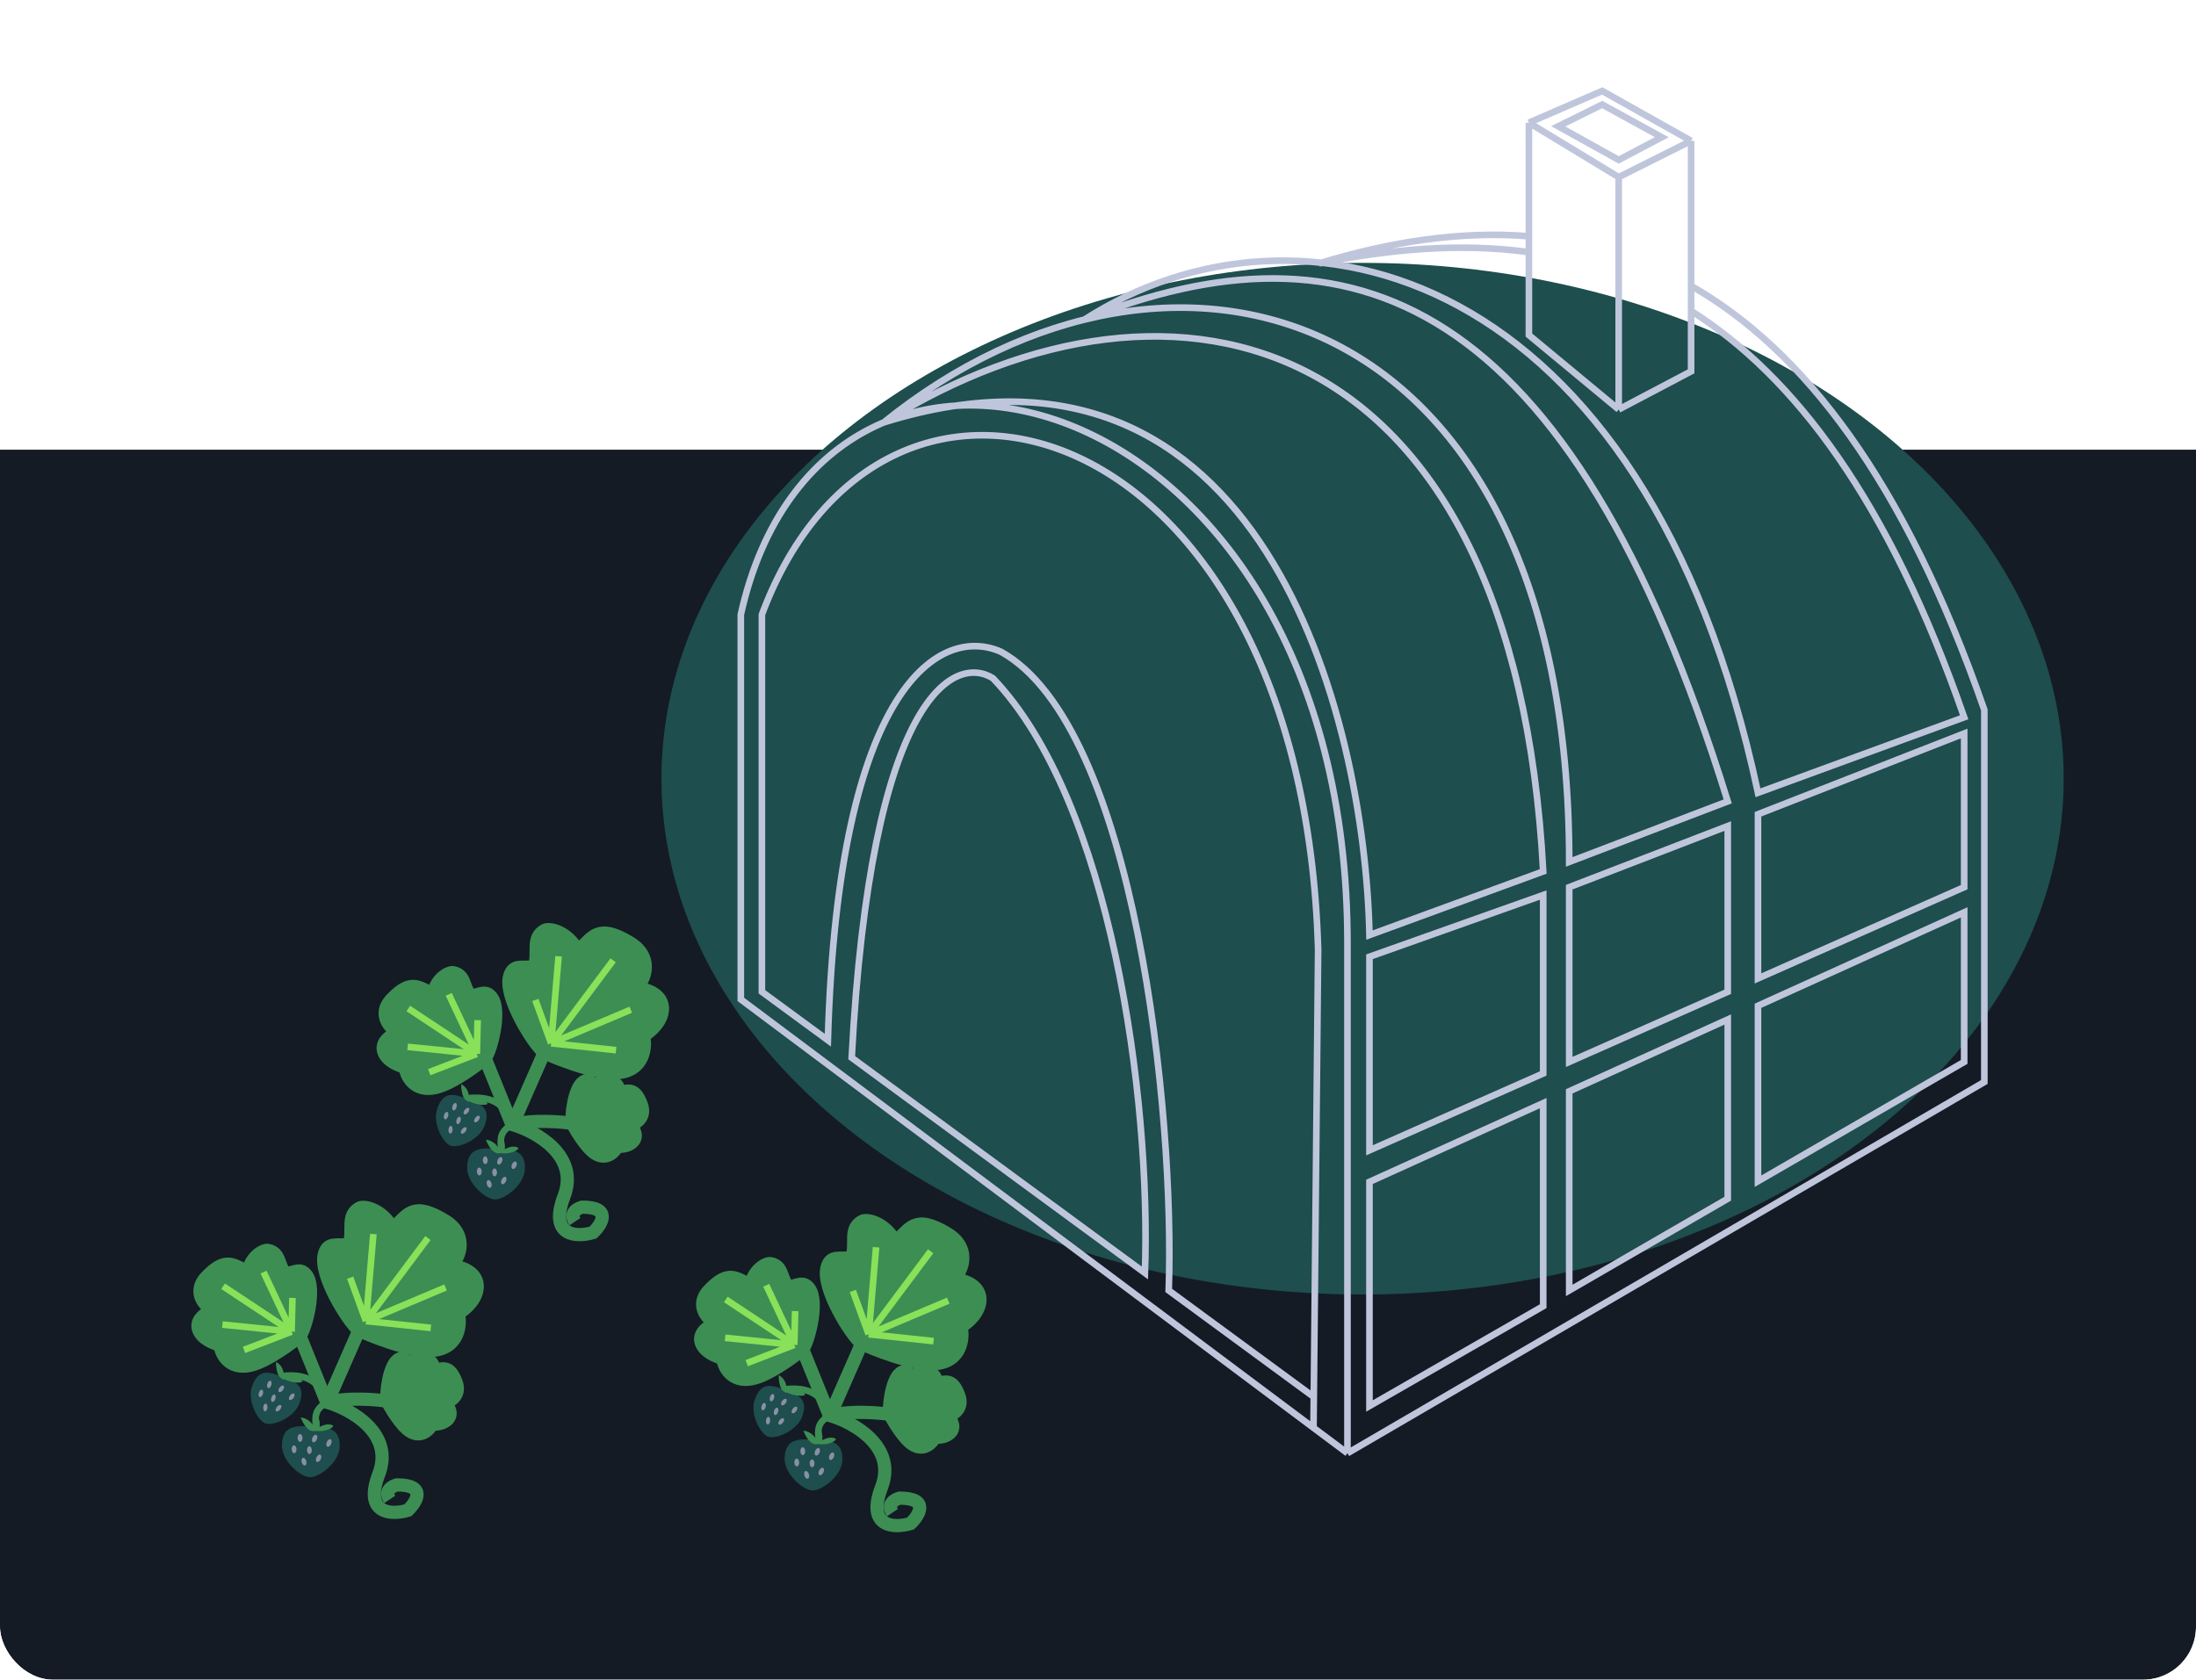 <svg width="166" height="127" viewBox="0 0 166 127" fill="none" xmlns="http://www.w3.org/2000/svg">
<g clip-path="url(#clip0_1005_4901)">
<g filter="url(#filter0_f_1005_4901)">
<rect y="34" width="166" height="93" fill="#141B25"/>
</g>
<g filter="url(#filter1_f_1005_4901)">
<ellipse cx="103" cy="58.875" rx="53" ry="39" fill="#1E4E4E"/>
</g>
<path d="M101.857 109.875L150 81.809V68.291V66.404V53.674C143.956 36.285 136.298 26.446 127.833 21.613M101.857 109.875V90.113V87.711V71.31C101.857 28.833 62.304 18.06 56 46.469V75.564L86.548 98.421L99.29 107.954M101.857 109.875L99.29 107.954M66.806 31.937C88.696 14.286 118.62 22.692 118.62 65.169L130.604 60.593C118.62 21.971 101.996 16.173 81.976 24.166C98.116 13.783 124.337 19.913 132.89 59.942L148.476 54.233C142.749 37.754 135.602 28.422 127.833 23.505M66.806 31.937C88.903 18.197 114.464 24.738 116.654 65.889L103.52 70.701C103.173 54.079 95.346 23.056 66.806 31.937ZM99.29 107.954L99.313 105.621M99.313 105.621L99.64 71.791C98.463 31.167 66.806 21.766 57.593 46.469V74.988L62.581 78.65C63.356 51.584 71.17 47.268 75.673 49.283C85.843 54.938 88.821 84.356 88.346 97.569L99.313 105.621ZM127.833 10.649L121.114 6.875L115.573 9.277M127.833 10.649L122.361 13.394M127.833 10.649V21.613M115.573 9.277L122.361 13.394M115.573 9.277V17.861M122.361 13.394V19.194V20.77V30.961M122.361 30.961L127.833 28.079V23.505M122.361 30.961L115.573 25.334V19.064M127.833 23.505V21.613M115.573 17.861C110.376 17.444 105.037 18.289 99.71 19.913C104.944 18.865 110.303 18.339 115.573 19.064M115.573 17.861V19.064M116.654 81.162L103.52 86.975V72.34L116.654 67.674V81.162ZM118.62 80.292L130.604 74.988V62.458L118.62 67.079V80.292ZM132.89 73.977L148.476 67.079V55.459L132.89 61.566V73.977ZM148.476 68.982V80.292L132.89 89.311V76.046L148.476 68.982ZM103.52 106.307V89.359L116.654 83.406V98.759L103.52 106.307ZM118.62 82.514V97.569L130.604 90.634V77.083L118.62 82.514ZM86.548 96.249C87.023 83.036 83.985 60.593 75.049 51.273C72.094 49.454 65.823 52.647 64.382 79.973L86.548 96.249ZM125.617 10.375L122.361 12.09L117.789 9.551L121.114 7.904L125.617 10.375Z" stroke="#BFC6DC" stroke-width="0.5"/>
<path d="M38.524 73.817C38.09 75.38 40.328 78.947 41.131 79.59C41.876 79.937 44.894 81.195 46.602 81.108C48.736 80.999 48.851 79.067 48.641 78.307C49.14 78.025 50.125 77.204 50.073 76.179C50.02 75.155 48.799 74.703 47.945 74.747C48.575 74.501 49.597 72.493 47.64 71.296C45.121 69.756 44.796 70.928 43.69 71.883C42.843 70.386 41.501 70.156 41.171 70.344C40.172 70.908 40.737 71.906 40.412 73.079C39.522 73.253 38.798 72.829 38.524 73.817Z" fill="#3D8E53"/>
<path d="M41.131 79.59L38.747 85.026C40.533 85.553 43.81 87.376 42.637 90.448C41.464 93.521 43.611 93.557 44.831 93.192C45.503 92.552 46.279 91.271 44.008 91.271C43.643 91.363 43.021 91.71 43.46 92.369M41.131 79.59C40.328 78.947 38.09 75.38 38.524 73.817C38.798 72.829 39.522 73.253 40.412 73.079C40.737 71.906 40.172 70.908 41.171 70.344C41.501 70.156 42.843 70.386 43.69 71.883C44.796 70.928 45.121 69.756 47.64 71.296C49.597 72.493 48.575 74.501 47.945 74.747C48.799 74.703 50.02 75.155 50.073 76.179C50.125 77.204 49.14 78.025 48.641 78.307C48.851 79.067 48.736 80.999 46.602 81.108C44.894 81.195 41.876 79.937 41.131 79.59Z" stroke="#3D8E53"/>
<path d="M44.058 81.832C43.391 82.336 43.152 84.448 43.268 84.948C43.454 85.311 44.256 86.719 44.963 87.192C45.847 87.783 46.505 87.034 46.661 86.664C46.949 86.698 47.601 86.659 47.905 86.228C48.208 85.797 47.865 85.251 47.512 85.014C47.84 85.102 48.883 84.592 48.483 83.525C47.969 82.15 47.468 82.529 46.726 82.586C46.863 81.727 46.051 81.855 45.861 81.832C45.285 81.764 45.544 81.717 45.043 82.095C44.634 81.9 44.48 81.513 44.058 81.832Z" fill="#3D8E53"/>
<path d="M43.268 84.948C43.152 84.448 43.391 82.336 44.058 81.832C44.48 81.513 44.634 81.9 45.043 82.095C45.544 81.717 45.285 81.764 45.861 81.832C46.051 81.855 46.863 81.727 46.726 82.586C47.468 82.529 47.969 82.15 48.483 83.525C48.883 84.592 47.84 85.102 47.512 85.014C47.865 85.251 48.208 85.797 47.905 86.228C47.601 86.659 46.949 86.698 46.661 86.664C46.505 87.034 45.847 87.783 44.963 87.192C44.256 86.719 43.454 85.311 43.268 84.948ZM43.268 84.948C42.714 84.841 40.356 84.607 38.744 85.035" stroke="#3D8E53"/>
<path d="M41.663 78.882L42.225 72.305M41.663 78.882L46.349 72.607M41.663 78.882L47.68 76.343M41.663 78.882L46.569 79.401M41.663 78.882L40.468 75.605" stroke="#89E159" stroke-width="0.5"/>
<path d="M37.173 75.434C37.904 76.441 37.121 79.409 36.676 80.028C36.199 80.427 34.228 81.937 32.908 82.231C31.258 82.598 30.673 81.266 30.638 80.689C30.186 80.594 29.226 80.223 29.002 79.493C28.778 78.763 29.591 78.192 30.251 78.045C29.709 78.003 28.416 76.806 29.595 75.559C31.113 73.954 31.662 74.709 32.749 75.15C33.007 73.923 33.968 73.483 34.267 73.545C35.171 73.734 34.999 74.552 35.547 75.308C36.269 75.245 36.71 74.797 37.173 75.434Z" fill="#3D8E53"/>
<path d="M38.777 85.219L36.676 80.028M36.676 80.028C37.121 79.409 37.904 76.441 37.173 75.434C36.71 74.797 36.269 75.245 35.547 75.308C34.999 74.552 35.171 73.734 34.267 73.545C33.968 73.483 33.007 73.923 32.749 75.15C31.662 74.709 31.113 73.954 29.595 75.559C28.416 76.806 29.709 78.003 30.251 78.045C29.591 78.192 28.778 78.763 29.002 79.493C29.226 80.223 30.186 80.594 30.638 80.689C30.673 81.266 31.258 82.598 32.908 82.231C34.228 81.937 36.199 80.427 36.676 80.028Z" stroke="#3D8E53"/>
<path d="M36.04 79.682L33.921 75.181M36.04 79.682L30.864 76.251M36.04 79.682L30.814 79.15M36.04 79.682L32.445 81.066M36.04 79.682L36.106 77.133" stroke="#89E159" stroke-width="0.5"/>
<path d="M36.64 85.1C36.243 86.188 34.654 86.841 34.057 86.623C33.461 86.406 32.665 84.883 33.061 83.796C33.557 82.436 34.358 82.728 35.346 83.088C36.334 83.448 37.123 83.772 36.64 85.1Z" fill="#1E4E4E"/>
<path d="M34.863 81.974C35.353 82.218 35.467 82.739 35.466 83.077C35.651 82.833 36.619 83.108 36.867 83.442C36.78 83.607 36.047 83.562 35.452 83.265C34.95 83.265 34.855 82.385 34.863 81.974Z" fill="#3D8E53"/>
<path d="M33.873 84.399C33.827 84.552 33.722 84.655 33.638 84.629C33.555 84.603 33.524 84.458 33.57 84.305C33.615 84.152 33.72 84.048 33.804 84.074C33.888 84.1 33.918 84.245 33.873 84.399Z" fill="#8990A5"/>
<path d="M34.509 83.726C34.462 83.878 34.355 83.981 34.272 83.954C34.189 83.927 34.159 83.782 34.207 83.629C34.255 83.476 34.361 83.374 34.444 83.401C34.528 83.428 34.557 83.573 34.509 83.726Z" fill="#8990A5"/>
<path d="M34.215 85.441C34.198 85.601 34.114 85.72 34.027 85.707C33.941 85.694 33.885 85.554 33.902 85.395C33.919 85.235 34.004 85.116 34.09 85.129C34.176 85.141 34.232 85.281 34.215 85.441Z" fill="#8990A5"/>
<path d="M35.183 85.563C35.083 85.69 34.945 85.752 34.874 85.701C34.803 85.651 34.826 85.508 34.925 85.381C35.025 85.254 35.163 85.192 35.234 85.242C35.305 85.293 35.282 85.436 35.183 85.563Z" fill="#8990A5"/>
<path d="M36.186 84.694C36.092 84.824 35.956 84.891 35.883 84.843C35.81 84.794 35.828 84.65 35.922 84.52C36.017 84.39 36.153 84.323 36.225 84.371C36.298 84.419 36.281 84.564 36.186 84.694Z" fill="#8990A5"/>
<path d="M35.389 84.096C35.295 84.226 35.159 84.293 35.086 84.245C35.014 84.197 35.031 84.052 35.126 83.922C35.22 83.792 35.356 83.725 35.429 83.773C35.501 83.821 35.484 83.966 35.389 84.096Z" fill="#8990A5"/>
<path d="M34.815 84.765C34.767 84.917 34.66 85.019 34.577 84.992C34.493 84.964 34.465 84.819 34.514 84.666C34.562 84.514 34.669 84.413 34.752 84.44C34.836 84.467 34.864 84.613 34.815 84.765Z" fill="#8990A5"/>
<path d="M35.314 83.042C37.532 82.794 38.119 83.781 38.661 84.674" stroke="#3D8E53" stroke-width="0.5"/>
<path d="M39.677 88.403C39.633 89.587 38.134 90.717 37.406 90.69C36.679 90.663 35.267 89.425 35.311 88.241C35.366 86.76 36.343 86.797 37.549 86.841C38.755 86.886 39.731 86.958 39.677 88.403Z" fill="#1E4E4E"/>
<path d="M36.732 86.167C37.321 86.249 37.628 86.643 37.759 86.953C37.681 86.644 37.631 86.177 38.044 86.06C38.093 86.202 38.237 86.622 38.129 86.914C38.432 86.726 38.881 86.595 39.196 86.797C39.16 86.984 38.585 87.289 37.83 87.185C37.283 87.34 36.87 86.571 36.732 86.167Z" fill="#3D8E53"/>
<path d="M36.412 88.577C36.416 88.741 36.339 88.874 36.239 88.875C36.138 88.875 36.053 88.743 36.048 88.58C36.043 88.416 36.12 88.283 36.221 88.282C36.322 88.281 36.407 88.413 36.412 88.577Z" fill="#8990A5"/>
<path d="M36.865 87.724C36.868 87.887 36.788 88.02 36.688 88.02C36.587 88.02 36.504 87.887 36.501 87.723C36.498 87.559 36.578 87.427 36.678 87.427C36.779 87.427 36.862 87.56 36.865 87.724Z" fill="#8990A5"/>
<path d="M37.157 89.488C37.195 89.649 37.146 89.792 37.047 89.806C36.948 89.82 36.838 89.701 36.8 89.54C36.761 89.379 36.81 89.237 36.909 89.222C37.008 89.208 37.119 89.327 37.157 89.488Z" fill="#8990A5"/>
<path d="M38.255 89.307C38.191 89.462 38.063 89.565 37.967 89.538C37.872 89.511 37.846 89.364 37.909 89.21C37.972 89.055 38.101 88.951 38.196 88.978C38.292 89.005 38.318 89.153 38.255 89.307Z" fill="#8990A5"/>
<path d="M39.04 88.147C38.983 88.304 38.859 88.411 38.763 88.386C38.666 88.362 38.634 88.216 38.691 88.059C38.747 87.903 38.871 87.796 38.968 87.82C39.064 87.844 39.096 87.991 39.04 88.147Z" fill="#8990A5"/>
<path d="M37.958 87.812C37.901 87.969 37.777 88.076 37.681 88.051C37.584 88.027 37.552 87.881 37.608 87.725C37.665 87.568 37.789 87.461 37.886 87.485C37.982 87.51 38.014 87.656 37.958 87.812Z" fill="#8990A5"/>
<path d="M37.57 88.643C37.571 88.806 37.491 88.938 37.39 88.938C37.29 88.937 37.207 88.804 37.206 88.64C37.204 88.476 37.285 88.344 37.385 88.345C37.486 88.346 37.568 88.479 37.57 88.643Z" fill="#8990A5"/>
<path d="M37.912 86.931C37.656 85.439 38.288 85.426 39.04 84.674" stroke="#3D8E53" stroke-width="0.5"/>
<path d="M24.524 94.817C24.09 96.38 26.328 99.947 27.131 100.59C27.876 100.937 30.894 102.195 32.602 102.108C34.736 101.999 34.851 100.067 34.641 99.307C35.14 99.025 36.125 98.204 36.073 97.179C36.02 96.155 34.799 95.703 33.945 95.747C34.575 95.501 35.597 93.493 33.64 92.296C31.121 90.756 30.796 91.928 29.69 92.883C28.843 91.386 27.501 91.156 27.171 91.344C26.172 91.908 26.737 92.906 26.412 94.079C25.522 94.253 24.798 93.829 24.524 94.817Z" fill="#3D8E53"/>
<path d="M27.131 100.59L24.747 106.026C26.533 106.553 29.81 108.376 28.637 111.448C27.464 114.521 29.611 114.557 30.831 114.192C31.503 113.551 32.279 112.271 30.009 112.271C29.643 112.363 29.021 112.71 29.46 113.369M27.131 100.59C26.328 99.947 24.09 96.38 24.524 94.817C24.798 93.829 25.522 94.253 26.412 94.079C26.737 92.906 26.172 91.908 27.171 91.344C27.501 91.156 28.843 91.386 29.69 92.883C30.796 91.928 31.121 90.756 33.64 92.296C35.597 93.493 34.575 95.501 33.945 95.747C34.799 95.703 36.02 96.155 36.073 97.179C36.125 98.204 35.14 99.025 34.641 99.307C34.851 100.067 34.736 101.999 32.602 102.108C30.894 102.195 27.876 100.937 27.131 100.59Z" stroke="#3D8E53"/>
<path d="M30.058 102.832C29.391 103.336 29.152 105.448 29.268 105.948C29.454 106.311 30.256 107.719 30.963 108.192C31.847 108.783 32.505 108.034 32.661 107.664C32.949 107.698 33.601 107.659 33.905 107.228C34.208 106.797 33.865 106.251 33.512 106.014C33.84 106.102 34.883 105.592 34.483 104.525C33.969 103.15 33.468 103.529 32.726 103.586C32.863 102.727 32.051 102.855 31.861 102.832C31.285 102.764 31.544 102.717 31.043 103.095C30.634 102.9 30.48 102.513 30.058 102.832Z" fill="#3D8E53"/>
<path d="M29.268 105.948C29.152 105.448 29.391 103.336 30.058 102.832C30.48 102.513 30.634 102.9 31.043 103.095C31.544 102.717 31.285 102.764 31.861 102.832C32.051 102.855 32.863 102.727 32.726 103.586C33.468 103.529 33.969 103.15 34.483 104.525C34.883 105.592 33.84 106.102 33.512 106.014C33.865 106.251 34.208 106.797 33.905 107.228C33.601 107.659 32.949 107.698 32.661 107.664C32.505 108.034 31.847 108.783 30.963 108.192C30.256 107.719 29.454 106.311 29.268 105.948ZM29.268 105.948C28.714 105.841 26.357 105.607 24.744 106.035" stroke="#3D8E53"/>
<path d="M27.663 99.882L28.225 93.305M27.663 99.882L32.349 93.607M27.663 99.882L33.68 97.343M27.663 99.882L32.569 100.401M27.663 99.882L26.468 96.605" stroke="#89E159" stroke-width="0.5"/>
<path d="M23.173 96.434C23.904 97.441 23.121 100.409 22.676 101.028C22.199 101.427 20.229 102.937 18.908 103.231C17.258 103.598 16.673 102.266 16.638 101.689C16.186 101.594 15.226 101.223 15.002 100.493C14.778 99.763 15.591 99.192 16.251 99.045C15.709 99.003 14.415 97.806 15.595 96.559C17.113 94.954 17.662 95.709 18.749 96.15C19.007 94.923 19.968 94.483 20.267 94.545C21.171 94.734 20.999 95.552 21.547 96.308C22.268 96.245 22.71 95.797 23.173 96.434Z" fill="#3D8E53"/>
<path d="M24.777 106.219L22.676 101.028M22.676 101.028C23.121 100.409 23.904 97.441 23.173 96.434C22.71 95.797 22.268 96.245 21.547 96.308C20.999 95.552 21.171 94.734 20.267 94.545C19.968 94.483 19.007 94.923 18.749 96.15C17.662 95.709 17.113 94.954 15.595 96.559C14.415 97.806 15.709 99.003 16.251 99.045C15.591 99.192 14.778 99.763 15.002 100.493C15.226 101.223 16.186 101.594 16.638 101.689C16.673 102.266 17.258 103.598 18.908 103.231C20.229 102.937 22.199 101.427 22.676 101.028Z" stroke="#3D8E53"/>
<path d="M22.04 100.682L19.921 96.181M22.04 100.682L16.864 97.251M22.04 100.682L16.814 100.151M22.04 100.682L18.445 102.066M22.04 100.682L22.106 98.133" stroke="#89E159" stroke-width="0.5"/>
<path d="M22.64 106.1C22.243 107.187 20.654 107.841 20.057 107.623C19.461 107.406 18.665 105.883 19.061 104.795C19.557 103.436 20.358 103.728 21.346 104.088C22.334 104.448 23.123 104.772 22.64 106.1Z" fill="#1E4E4E"/>
<path d="M20.863 102.974C21.354 103.218 21.467 103.739 21.466 104.077C21.651 103.833 22.619 104.108 22.867 104.442C22.78 104.607 22.047 104.562 21.451 104.265C20.95 104.265 20.855 103.385 20.863 102.974Z" fill="#3D8E53"/>
<path d="M19.873 105.399C19.827 105.552 19.722 105.655 19.638 105.629C19.555 105.603 19.524 105.458 19.57 105.305C19.615 105.152 19.72 105.048 19.804 105.074C19.888 105.1 19.918 105.245 19.873 105.399Z" fill="#8990A5"/>
<path d="M20.509 104.726C20.462 104.878 20.355 104.981 20.272 104.954C20.189 104.927 20.159 104.782 20.207 104.629C20.255 104.476 20.361 104.374 20.444 104.401C20.528 104.428 20.557 104.573 20.509 104.726Z" fill="#8990A5"/>
<path d="M20.215 106.441C20.198 106.601 20.113 106.72 20.027 106.707C19.941 106.694 19.885 106.554 19.902 106.395C19.919 106.235 20.004 106.116 20.09 106.129C20.176 106.142 20.232 106.281 20.215 106.441Z" fill="#8990A5"/>
<path d="M21.183 106.563C21.083 106.69 20.945 106.752 20.874 106.701C20.803 106.651 20.826 106.508 20.925 106.381C21.025 106.254 21.163 106.192 21.234 106.242C21.305 106.293 21.282 106.436 21.183 106.563Z" fill="#8990A5"/>
<path d="M22.186 105.694C22.091 105.824 21.956 105.891 21.883 105.843C21.81 105.795 21.828 105.65 21.922 105.52C22.017 105.39 22.153 105.323 22.226 105.371C22.298 105.419 22.281 105.564 22.186 105.694Z" fill="#8990A5"/>
<path d="M21.389 105.096C21.295 105.226 21.159 105.293 21.086 105.245C21.014 105.197 21.031 105.052 21.126 104.922C21.22 104.792 21.356 104.725 21.429 104.773C21.501 104.821 21.484 104.966 21.389 105.096Z" fill="#8990A5"/>
<path d="M20.815 105.765C20.767 105.917 20.66 106.019 20.576 105.992C20.493 105.964 20.465 105.819 20.514 105.666C20.562 105.514 20.669 105.413 20.752 105.44C20.836 105.467 20.864 105.613 20.815 105.765Z" fill="#8990A5"/>
<path d="M21.314 104.042C23.532 103.794 24.119 104.781 24.661 105.674" stroke="#3D8E53" stroke-width="0.5"/>
<path d="M25.677 109.403C25.633 110.587 24.134 111.717 23.406 111.69C22.679 111.663 21.267 110.425 21.311 109.241C21.366 107.76 22.343 107.797 23.549 107.841C24.755 107.886 25.731 107.958 25.677 109.403Z" fill="#1E4E4E"/>
<path d="M22.732 107.167C23.321 107.249 23.628 107.643 23.759 107.953C23.68 107.644 23.631 107.177 24.044 107.06C24.093 107.202 24.237 107.622 24.129 107.914C24.432 107.726 24.881 107.595 25.196 107.797C25.16 107.984 24.585 108.289 23.83 108.185C23.284 108.34 22.87 107.571 22.732 107.167Z" fill="#3D8E53"/>
<path d="M22.412 109.577C22.416 109.741 22.339 109.874 22.238 109.875C22.138 109.875 22.053 109.743 22.048 109.58C22.043 109.416 22.12 109.283 22.221 109.282C22.322 109.281 22.407 109.413 22.412 109.577Z" fill="#8990A5"/>
<path d="M22.865 108.724C22.868 108.887 22.788 109.02 22.688 109.02C22.587 109.02 22.504 108.887 22.501 108.723C22.498 108.559 22.578 108.427 22.678 108.427C22.779 108.427 22.862 108.56 22.865 108.724Z" fill="#8990A5"/>
<path d="M23.157 110.488C23.195 110.649 23.146 110.792 23.047 110.806C22.948 110.82 22.838 110.701 22.799 110.54C22.761 110.379 22.811 110.236 22.909 110.222C23.008 110.208 23.119 110.327 23.157 110.488Z" fill="#8990A5"/>
<path d="M24.255 110.307C24.191 110.462 24.063 110.565 23.967 110.538C23.872 110.511 23.846 110.364 23.909 110.21C23.972 110.055 24.101 109.952 24.196 109.978C24.292 110.005 24.318 110.153 24.255 110.307Z" fill="#8990A5"/>
<path d="M25.04 109.147C24.983 109.304 24.859 109.411 24.763 109.386C24.666 109.362 24.634 109.216 24.691 109.059C24.747 108.903 24.871 108.796 24.968 108.82C25.064 108.845 25.096 108.991 25.04 109.147Z" fill="#8990A5"/>
<path d="M23.958 108.812C23.901 108.969 23.777 109.076 23.68 109.051C23.584 109.027 23.552 108.881 23.608 108.724C23.665 108.568 23.789 108.461 23.886 108.485C23.982 108.51 24.014 108.656 23.958 108.812Z" fill="#8990A5"/>
<path d="M23.57 109.643C23.571 109.806 23.491 109.938 23.39 109.938C23.29 109.937 23.207 109.804 23.206 109.64C23.204 109.476 23.285 109.344 23.385 109.345C23.486 109.346 23.568 109.479 23.57 109.643Z" fill="#8990A5"/>
<path d="M23.912 107.931C23.656 106.439 24.288 106.426 25.04 105.674" stroke="#3D8E53" stroke-width="0.5"/>
<path d="M62.524 95.817C62.09 97.38 64.328 100.947 65.131 101.59C65.876 101.937 68.894 103.195 70.602 103.108C72.736 102.999 72.851 101.067 72.641 100.307C73.14 100.025 74.125 99.204 74.073 98.179C74.02 97.155 72.799 96.703 71.945 96.747C72.575 96.501 73.597 94.493 71.64 93.296C69.121 91.756 68.796 92.928 67.69 93.883C66.843 92.386 65.501 92.156 65.171 92.344C64.172 92.908 64.737 93.906 64.412 95.079C63.522 95.253 62.798 94.829 62.524 95.817Z" fill="#3D8E53"/>
<path d="M65.131 101.59L62.747 107.026C64.533 107.553 67.81 109.376 66.637 112.448C65.464 115.521 67.611 115.557 68.831 115.192C69.503 114.551 70.279 113.271 68.008 113.271C67.643 113.363 67.021 113.71 67.46 114.369M65.131 101.59C64.328 100.947 62.09 97.38 62.524 95.817C62.798 94.829 63.522 95.253 64.412 95.079C64.737 93.906 64.172 92.908 65.171 92.344C65.501 92.156 66.843 92.386 67.69 93.883C68.796 92.928 69.121 91.756 71.64 93.296C73.597 94.493 72.575 96.501 71.945 96.747C72.799 96.703 74.02 97.155 74.073 98.179C74.125 99.204 73.14 100.025 72.641 100.307C72.851 101.067 72.736 102.999 70.602 103.108C68.894 103.195 65.876 101.937 65.131 101.59Z" stroke="#3D8E53"/>
<path d="M68.058 103.832C67.391 104.336 67.152 106.448 67.268 106.948C67.454 107.311 68.256 108.719 68.963 109.192C69.847 109.783 70.504 109.034 70.662 108.664C70.949 108.698 71.601 108.659 71.905 108.228C72.208 107.797 71.865 107.251 71.512 107.014C71.84 107.102 72.883 106.592 72.483 105.525C71.969 104.15 71.468 104.529 70.726 104.586C70.863 103.727 70.052 103.855 69.861 103.832C69.285 103.764 69.544 103.717 69.043 104.095C68.634 103.9 68.48 103.513 68.058 103.832Z" fill="#3D8E53"/>
<path d="M67.268 106.948C67.152 106.448 67.391 104.336 68.058 103.832C68.48 103.513 68.634 103.9 69.043 104.095C69.544 103.717 69.285 103.764 69.861 103.832C70.052 103.855 70.863 103.727 70.726 104.586C71.468 104.529 71.969 104.15 72.483 105.525C72.883 106.592 71.84 107.102 71.512 107.014C71.865 107.251 72.208 107.797 71.905 108.228C71.601 108.659 70.949 108.698 70.662 108.664C70.504 109.034 69.847 109.783 68.963 109.192C68.256 108.719 67.454 107.311 67.268 106.948ZM67.268 106.948C66.714 106.841 64.356 106.607 62.744 107.035" stroke="#3D8E53"/>
<path d="M65.663 100.882L66.225 94.305M65.663 100.882L70.349 94.607M65.663 100.882L71.68 98.343M65.663 100.882L70.569 101.401M65.663 100.882L64.468 97.605" stroke="#89E159" stroke-width="0.5"/>
<path d="M61.173 97.434C61.904 98.441 61.121 101.409 60.676 102.028C60.199 102.427 58.228 103.937 56.908 104.231C55.258 104.598 54.673 103.266 54.638 102.689C54.186 102.594 53.226 102.223 53.002 101.493C52.778 100.763 53.591 100.192 54.251 100.045C53.709 100.003 52.416 98.806 53.595 97.559C55.113 95.954 55.662 96.709 56.749 97.15C57.007 95.923 57.968 95.483 58.267 95.545C59.171 95.734 58.999 96.552 59.547 97.308C60.269 97.245 60.71 96.797 61.173 97.434Z" fill="#3D8E53"/>
<path d="M62.777 107.219L60.676 102.028M60.676 102.028C61.121 101.409 61.904 98.441 61.173 97.434C60.71 96.797 60.269 97.245 59.547 97.308C58.999 96.552 59.171 95.734 58.267 95.545C57.968 95.483 57.007 95.923 56.749 97.15C55.662 96.709 55.113 95.954 53.595 97.559C52.416 98.806 53.709 100.003 54.251 100.045C53.591 100.192 52.778 100.763 53.002 101.493C53.226 102.223 54.186 102.594 54.638 102.689C54.673 103.266 55.258 104.598 56.908 104.231C58.228 103.937 60.199 102.427 60.676 102.028Z" stroke="#3D8E53"/>
<path d="M60.04 101.682L57.921 97.181M60.04 101.682L54.864 98.251M60.04 101.682L54.814 101.151M60.04 101.682L56.445 103.066M60.04 101.682L60.106 99.133" stroke="#89E159" stroke-width="0.5"/>
<path d="M60.64 107.1C60.243 108.187 58.654 108.841 58.057 108.623C57.461 108.406 56.665 106.883 57.061 105.795C57.557 104.436 58.358 104.728 59.346 105.088C60.334 105.448 61.123 105.772 60.64 107.1Z" fill="#1E4E4E"/>
<path d="M58.863 103.974C59.353 104.218 59.467 104.739 59.466 105.077C59.651 104.833 60.619 105.108 60.867 105.442C60.78 105.607 60.047 105.562 59.452 105.265C58.95 105.265 58.855 104.385 58.863 103.974Z" fill="#3D8E53"/>
<path d="M57.873 106.399C57.827 106.552 57.722 106.655 57.638 106.629C57.555 106.603 57.524 106.458 57.57 106.305C57.615 106.152 57.72 106.048 57.804 106.074C57.888 106.1 57.918 106.245 57.873 106.399Z" fill="#8990A5"/>
<path d="M58.509 105.726C58.462 105.878 58.355 105.981 58.272 105.954C58.189 105.927 58.159 105.782 58.207 105.629C58.255 105.476 58.361 105.374 58.444 105.401C58.528 105.428 58.557 105.573 58.509 105.726Z" fill="#8990A5"/>
<path d="M58.215 107.441C58.198 107.601 58.114 107.72 58.027 107.707C57.941 107.694 57.885 107.554 57.902 107.395C57.919 107.235 58.004 107.116 58.09 107.129C58.176 107.142 58.232 107.281 58.215 107.441Z" fill="#8990A5"/>
<path d="M59.183 107.563C59.083 107.69 58.945 107.752 58.874 107.701C58.803 107.651 58.826 107.508 58.925 107.381C59.025 107.254 59.163 107.192 59.234 107.242C59.305 107.293 59.282 107.436 59.183 107.563Z" fill="#8990A5"/>
<path d="M60.186 106.694C60.092 106.824 59.956 106.891 59.883 106.843C59.81 106.795 59.828 106.65 59.922 106.52C60.017 106.39 60.153 106.323 60.225 106.371C60.298 106.419 60.281 106.564 60.186 106.694Z" fill="#8990A5"/>
<path d="M59.389 106.096C59.295 106.226 59.159 106.293 59.086 106.245C59.014 106.197 59.031 106.052 59.126 105.922C59.22 105.792 59.356 105.725 59.429 105.773C59.501 105.821 59.484 105.966 59.389 106.096Z" fill="#8990A5"/>
<path d="M58.815 106.765C58.767 106.917 58.66 107.019 58.577 106.992C58.493 106.964 58.465 106.819 58.514 106.666C58.562 106.514 58.669 106.413 58.752 106.44C58.836 106.467 58.864 106.613 58.815 106.765Z" fill="#8990A5"/>
<path d="M59.314 105.042C61.532 104.794 62.119 105.781 62.661 106.674" stroke="#3D8E53" stroke-width="0.5"/>
<path d="M63.677 110.403C63.633 111.587 62.134 112.717 61.406 112.69C60.679 112.663 59.267 111.425 59.311 110.241C59.366 108.76 60.343 108.797 61.549 108.841C62.755 108.886 63.731 108.958 63.677 110.403Z" fill="#1E4E4E"/>
<path d="M60.732 108.167C61.321 108.249 61.628 108.643 61.759 108.953C61.681 108.644 61.631 108.177 62.044 108.06C62.093 108.202 62.237 108.622 62.129 108.914C62.432 108.726 62.881 108.595 63.196 108.797C63.16 108.984 62.585 109.289 61.83 109.185C61.283 109.34 60.87 108.571 60.732 108.167Z" fill="#3D8E53"/>
<path d="M60.412 110.577C60.416 110.741 60.339 110.874 60.239 110.875C60.138 110.875 60.053 110.743 60.048 110.58C60.043 110.416 60.12 110.283 60.221 110.282C60.322 110.281 60.407 110.413 60.412 110.577Z" fill="#8990A5"/>
<path d="M60.865 109.724C60.868 109.887 60.788 110.02 60.688 110.02C60.587 110.02 60.504 109.887 60.501 109.723C60.498 109.559 60.578 109.427 60.678 109.427C60.779 109.427 60.862 109.56 60.865 109.724Z" fill="#8990A5"/>
<path d="M61.157 111.488C61.195 111.649 61.146 111.792 61.047 111.806C60.948 111.82 60.838 111.701 60.8 111.54C60.761 111.379 60.81 111.236 60.909 111.222C61.008 111.208 61.119 111.327 61.157 111.488Z" fill="#8990A5"/>
<path d="M62.255 111.307C62.191 111.462 62.063 111.565 61.967 111.538C61.872 111.511 61.846 111.364 61.909 111.21C61.972 111.055 62.101 110.952 62.196 110.978C62.292 111.005 62.318 111.153 62.255 111.307Z" fill="#8990A5"/>
<path d="M63.04 110.147C62.983 110.304 62.859 110.411 62.763 110.386C62.666 110.362 62.634 110.216 62.691 110.059C62.747 109.903 62.871 109.796 62.968 109.82C63.064 109.845 63.096 109.991 63.04 110.147Z" fill="#8990A5"/>
<path d="M61.958 109.812C61.901 109.969 61.777 110.076 61.681 110.051C61.584 110.027 61.552 109.881 61.608 109.724C61.665 109.568 61.789 109.461 61.886 109.485C61.982 109.51 62.014 109.656 61.958 109.812Z" fill="#8990A5"/>
<path d="M61.57 110.643C61.571 110.806 61.491 110.938 61.39 110.938C61.29 110.937 61.207 110.804 61.206 110.64C61.204 110.476 61.285 110.344 61.385 110.345C61.486 110.346 61.568 110.479 61.57 110.643Z" fill="#8990A5"/>
<path d="M61.912 108.931C61.656 107.439 62.288 107.426 63.04 106.674" stroke="#3D8E53" stroke-width="0.5"/>
</g>
<defs>
<filter id="filter0_f_1005_4901" x="-20" y="14" width="206" height="133" filterUnits="userSpaceOnUse" color-interpolation-filters="sRGB">
<feFlood flood-opacity="0" result="BackgroundImageFix"/>
<feBlend mode="normal" in="SourceGraphic" in2="BackgroundImageFix" result="shape"/>
<feGaussianBlur stdDeviation="10" result="effect1_foregroundBlur_1005_4901"/>
</filter>
<filter id="filter1_f_1005_4901" x="-50" y="-80.125" width="306" height="278" filterUnits="userSpaceOnUse" color-interpolation-filters="sRGB">
<feFlood flood-opacity="0" result="BackgroundImageFix"/>
<feBlend mode="normal" in="SourceGraphic" in2="BackgroundImageFix" result="shape"/>
<feGaussianBlur stdDeviation="50" result="effect1_foregroundBlur_1005_4901"/>
</filter>
<clipPath id="clip0_1005_4901">
<rect width="166" height="127" rx="4" fill="white"/>
</clipPath>
</defs>
</svg>
